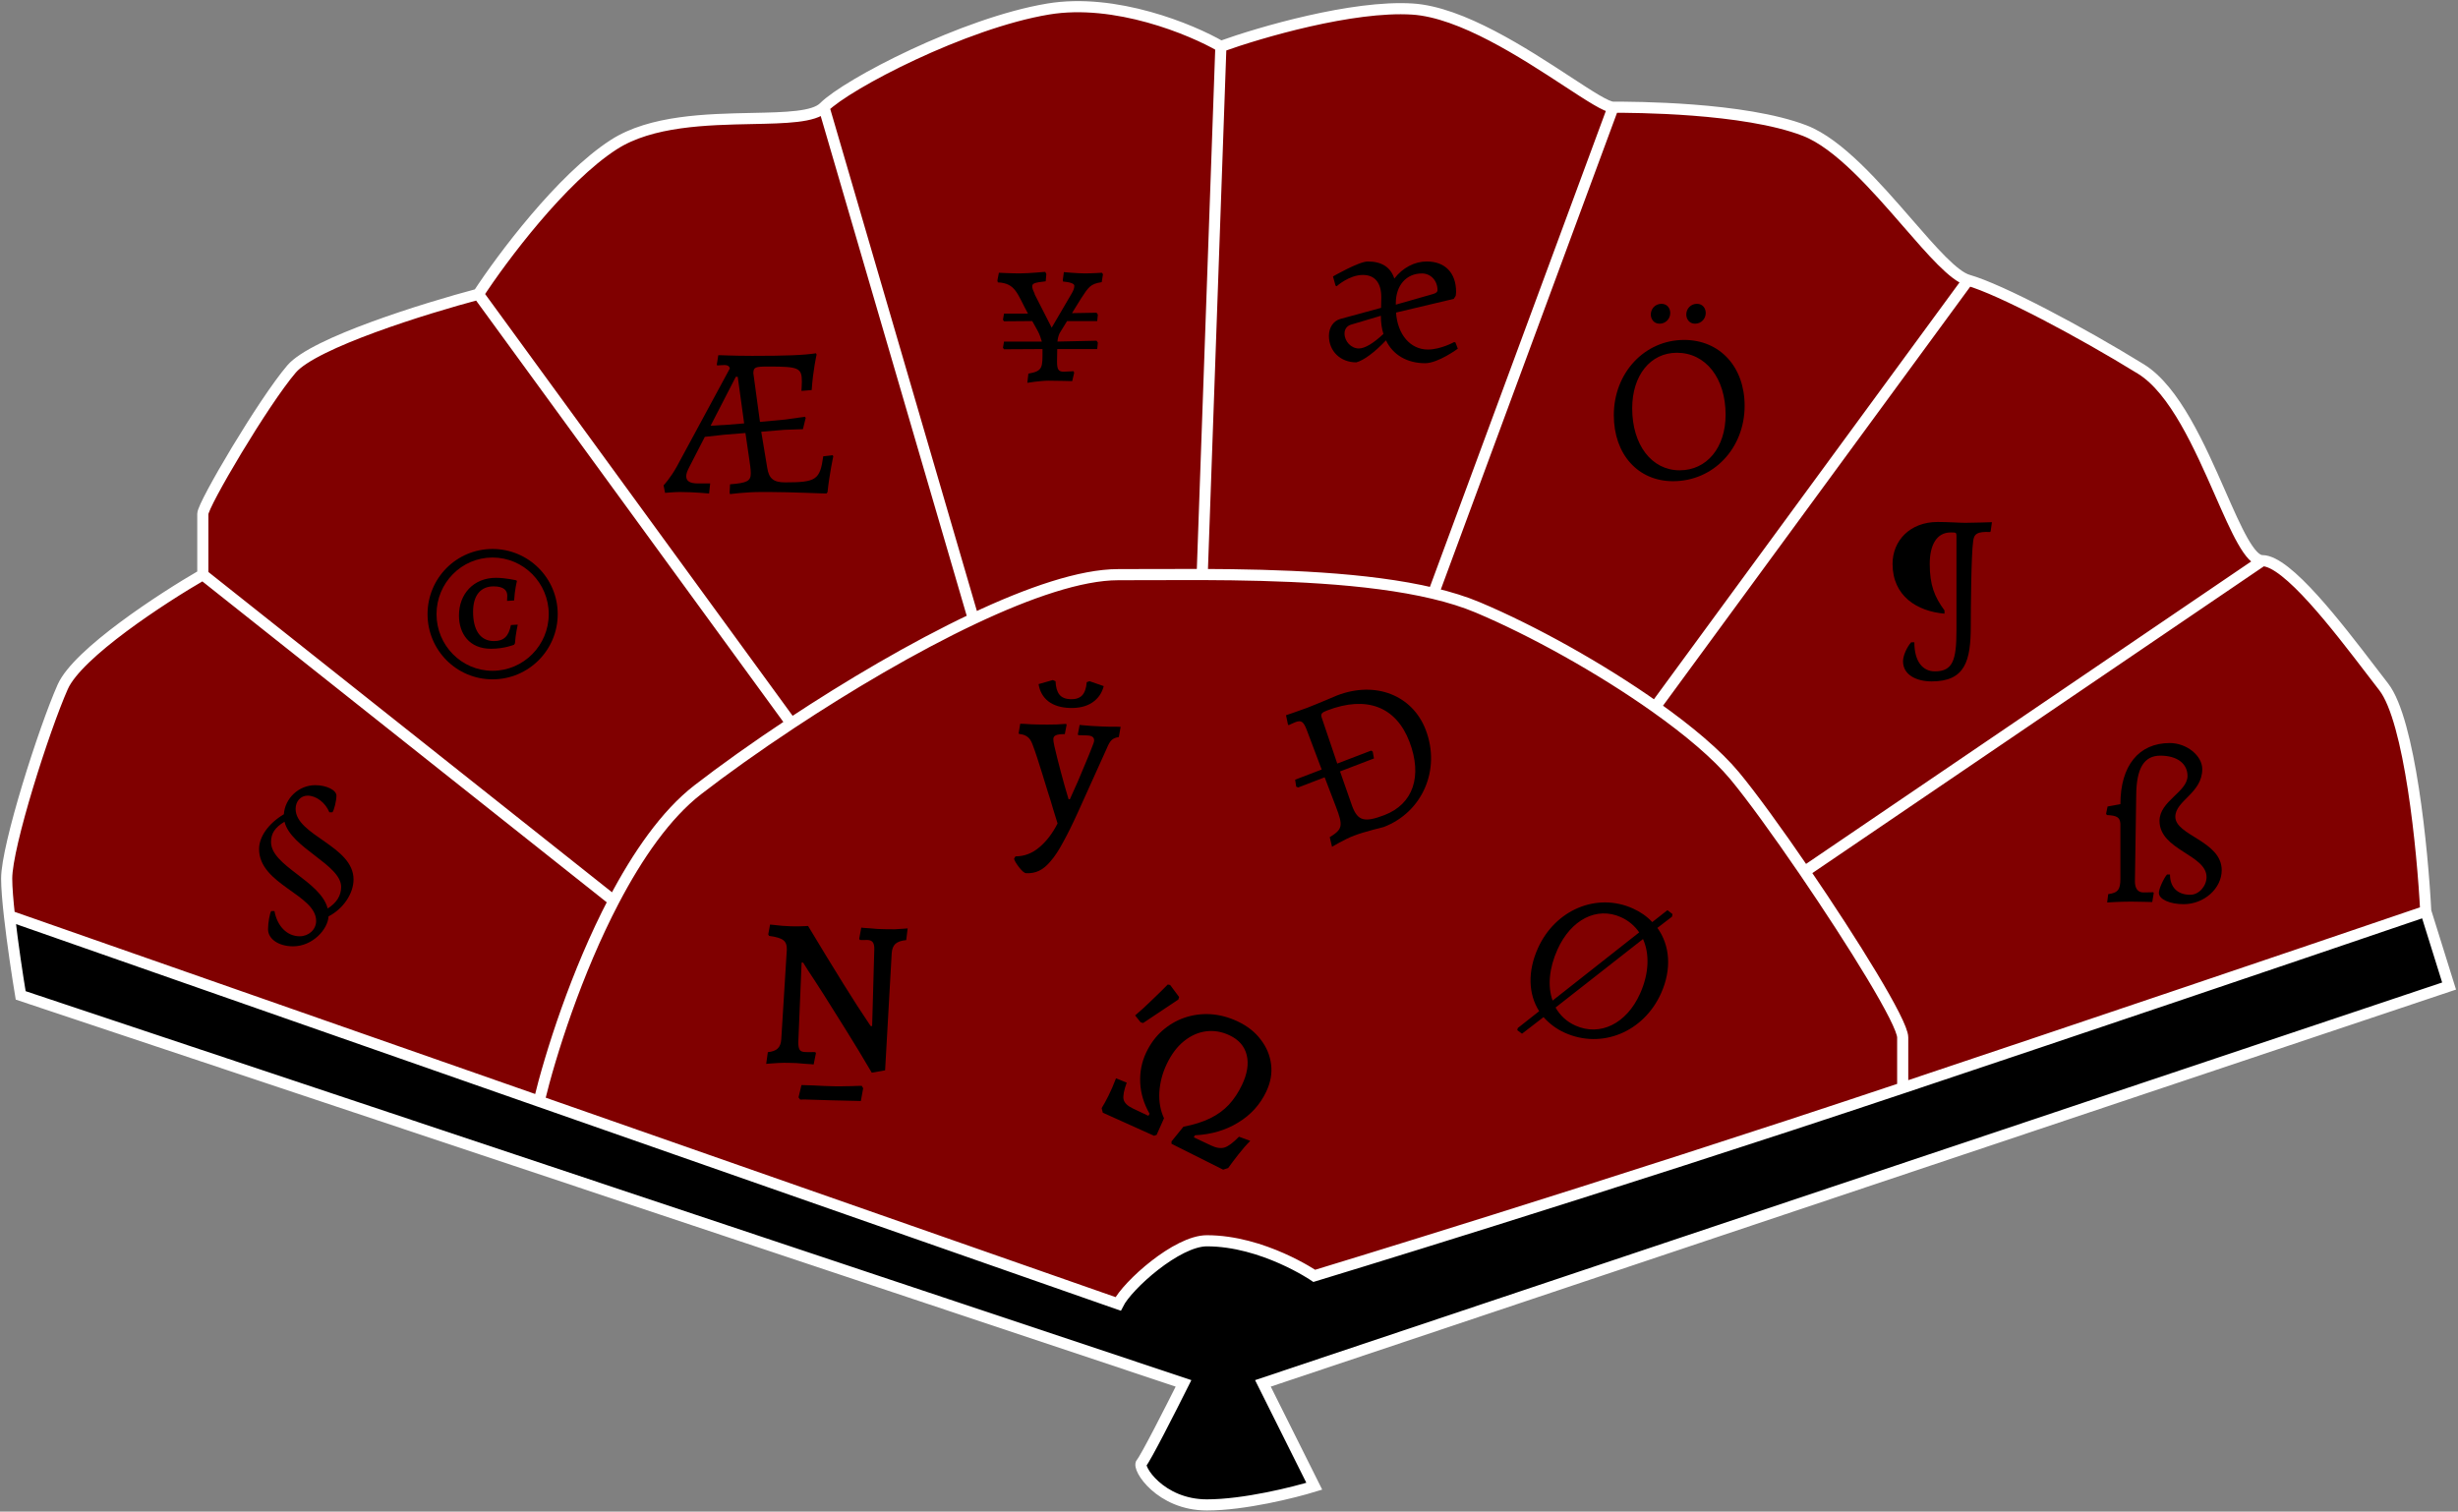 <svg width="1104" height="679" viewBox="0 0 1104 679" fill="none" xmlns="http://www.w3.org/2000/svg">
<rect x="0" y="0" width="1104" height="679" fill="#808080" stroke="none"/>
<path fill-rule="evenodd" clip-rule="evenodd" d="M3 394.625C3 398.701 3.504 404.743 4.25 411.424L242.117 494.677C247.241 473.453 258.937 436.604 275.677 404.626C286.345 384.246 299.062 365.845 313.432 354.729C324.844 345.901 339.335 335.532 355.382 324.923C380.766 308.143 410.043 290.765 437.185 277.944C462.267 266.095 485.527 258.138 502.208 258.138C506.614 258.138 511.288 258.119 516.173 258.099C523.674 258.068 531.672 258.035 539.964 258.066C574.432 258.197 613.96 259.436 643.828 266.537C651.102 268.266 657.802 270.343 663.717 272.836C688.474 283.272 718.898 300.191 743.423 317.551C758.376 328.136 771.135 338.885 779.08 348.43C786.605 357.469 798.448 373.804 810.543 391.522L1016.1 251.838C1010.52 251.838 1004.53 238.231 997.221 221.615C988.03 200.734 976.748 175.101 961.564 165.746C934.296 148.948 898.639 130.049 883.956 125.85C877.523 124.01 867.869 112.899 856.758 100.111C842.509 83.712 825.864 64.555 810.543 58.656C783.275 48.157 732.935 48.157 724.545 48.157C721.654 48.157 714.03 43.17 703.906 36.547C684.65 23.951 656.347 5.437 634.352 4.061C607.504 2.381 565.833 14.56 548.354 20.859C535.069 13.16 500.95 -0.979 470.746 4.061C432.99 10.36 380.553 37.658 370.065 48.157C365.571 52.655 352.991 52.913 337.768 53.225C317.464 53.642 292.46 54.154 275.677 64.955C252.185 80.074 225.337 116.051 214.849 132.149C191.077 138.449 141.016 153.987 130.948 165.746C118.363 180.445 91.096 226.641 91.096 230.84V258.138C72.917 268.637 34.882 293.415 28.17 308.533C19.78 327.431 3 379.927 3 394.625Z" fill="#800000"/>
<path d="M1089.51 409.324C1088.11 382.027 1082.38 323.652 1070.63 308.533C1068.92 306.331 1067.04 303.873 1065.03 301.248C1049.8 281.34 1027.22 251.838 1016.1 251.838L810.543 391.522C832.164 423.195 854.591 459.286 854.591 466.019V488.677C938.651 460.541 1026.15 430.913 1089.51 409.324Z" fill="#800000"/>
<path d="M531.574 621.405C525.98 632.604 514.374 655.422 512.696 657.102C510.599 659.202 521.086 676 542.061 676C558.841 676 581.215 670.401 590.304 667.601L567.231 621.405L1100 442.921L1089.51 409.324C1026.15 430.913 938.651 460.541 854.591 488.677C717.905 534.426 590.304 573.109 590.304 573.109C590.304 573.109 567.231 557.35 542.061 557.35C528.637 557.35 506.404 577.309 502.208 585.708L242.117 494.677L4.25 411.424C5.656 424.021 7.922 438.888 9.293 447.121L531.574 621.405Z" fill="black"/>
<path d="M502.208 585.708C506.404 577.309 528.637 557.35 542.061 557.35C567.231 557.35 590.304 573.109 590.304 573.109C590.304 573.109 717.905 534.426 854.591 488.677V466.019C854.591 459.286 832.164 423.195 810.543 391.522C798.448 373.804 786.605 357.469 779.08 348.43C771.135 338.885 758.376 328.136 743.423 317.551C718.898 300.191 688.474 283.272 663.717 272.836C657.802 270.343 651.102 268.266 643.828 266.537C613.96 259.436 574.432 258.197 539.964 258.066C531.672 258.035 523.674 258.068 516.173 258.099C511.288 258.119 506.614 258.138 502.208 258.138C485.527 258.138 462.267 266.095 437.185 277.944C410.043 290.765 380.766 308.143 355.382 324.923C339.335 335.532 324.844 345.901 313.432 354.729C299.062 365.845 286.345 384.246 275.677 404.626C258.937 436.604 247.241 473.453 242.117 494.677L502.208 585.708Z" fill="#800000"/>
<path d="M1089.51 409.324L1100 442.921L567.231 621.405L590.304 667.601C581.215 670.401 558.841 676 542.061 676C521.086 676 510.599 659.202 512.696 657.102C514.374 655.422 525.98 632.604 531.574 621.405L9.293 447.121C7.922 438.888 5.656 424.021 4.25 411.424M1089.51 409.324C1088.11 382.027 1082.38 323.652 1070.63 308.533C1068.92 306.331 1067.04 303.873 1065.03 301.248C1049.8 281.34 1027.22 251.838 1016.1 251.838M1089.51 409.324C1026.15 430.913 938.651 460.541 854.591 488.677M1016.1 251.838L810.543 391.522M1016.1 251.838C1010.52 251.838 1004.53 238.231 997.221 221.615C988.03 200.734 976.748 175.101 961.564 165.746C934.296 148.948 898.639 130.049 883.956 125.85M883.956 125.85L743.423 317.551M883.956 125.85C877.523 124.01 867.869 112.899 856.758 100.111C842.509 83.712 825.864 64.555 810.543 58.656C783.275 48.157 732.935 48.157 724.545 48.157M724.545 48.157L643.828 266.537M724.545 48.157C721.654 48.157 714.03 43.17 703.906 36.547C684.65 23.951 656.347 5.437 634.352 4.061C607.504 2.381 565.833 14.56 548.354 20.859M548.354 20.859C535.069 13.16 500.95 -0.979 470.746 4.061C432.99 10.36 380.553 37.658 370.065 48.157M548.354 20.859L539.964 258.066M370.065 48.157L437.185 277.944M370.065 48.157C365.571 52.655 352.991 52.913 337.768 53.225C317.464 53.642 292.46 54.154 275.677 64.955C252.185 80.074 225.337 116.051 214.849 132.149M214.849 132.149C191.077 138.449 141.016 153.987 130.948 165.746C118.363 180.445 91.096 226.641 91.096 230.84M214.849 132.149L355.382 324.923M91.096 230.84C91.096 234.2 91.096 250.438 91.096 258.138M91.096 230.84V258.138M91.096 258.138C72.917 268.637 34.882 293.415 28.17 308.533C19.78 327.431 3 379.927 3 394.625C3 398.701 3.504 404.743 4.25 411.424M91.096 258.138L275.677 404.626M4.25 411.424L242.117 494.677M242.117 494.677L502.208 585.708C506.404 577.309 528.637 557.35 542.061 557.35C567.231 557.35 590.304 573.109 590.304 573.109C590.304 573.109 717.905 534.426 854.591 488.677M242.117 494.677C247.241 473.453 258.937 436.604 275.677 404.626M854.591 466.019C854.591 474.418 854.591 484.624 854.591 488.677M854.591 466.019C854.591 459.286 832.164 423.195 810.543 391.522M854.591 466.019V488.677M275.677 404.626C286.345 384.246 299.062 365.845 313.432 354.729C324.844 345.901 339.335 335.532 355.382 324.923M355.382 324.923C380.766 308.143 410.043 290.765 437.185 277.944M437.185 277.944C462.267 266.095 485.527 258.138 502.208 258.138C506.614 258.138 511.288 258.119 516.173 258.099C523.674 258.068 531.672 258.035 539.964 258.066M539.964 258.066C574.432 258.197 613.96 259.436 643.828 266.537M643.828 266.537C651.102 268.266 657.802 270.343 663.717 272.836C688.474 283.272 718.898 300.191 743.423 317.551M743.423 317.551C758.376 328.136 771.135 338.885 779.08 348.43C786.605 357.469 798.448 373.804 810.543 391.522" stroke="white" stroke-width="5"/>
<path d="M116.36 381.4C116.36 375.832 120.584 369.88 127.496 365.752C127.976 358.648 134.12 352.696 141.608 352.696C146.6 352.696 151.112 354.904 151.112 357.4C151.112 359.704 150.056 364.024 149.288 364.888H147.944C146.12 360.472 141.992 357.4 138.152 357.4C135.08 357.4 132.776 359.896 132.776 363.352C132.776 375.256 158.792 379.96 158.792 395.032C158.792 401.464 154.088 408.28 147.56 411.64C147.272 417.4 140.456 425.08 131.624 425.08C125.192 425.08 120.392 421.816 120.392 417.4C120.392 414.52 121.16 410.2 121.832 409.24H123.272C124.52 416.056 128.936 420.568 134.6 420.568C138.632 420.568 141.992 417.592 141.992 413.656C141.992 401.848 116.36 397.336 116.36 381.4ZM121.736 378.232C121.736 388.984 144.008 395.704 147.176 408.088C151.112 405.592 153.224 402.424 153.224 398.392C153.224 388.408 130.664 380.92 127.784 369.112C123.464 371.704 121.736 374.392 121.736 378.232Z" fill="black"/>
<path d="M220.544 291.424C210.752 291.424 206.144 284.608 206.144 276.448C206.144 266.848 212.672 259.552 222.752 259.552C227.168 259.552 231.968 260.704 231.968 260.704L232.16 261.088C232.16 261.088 231.2 264.832 230.912 269.728L227.744 269.92C227.744 269.92 227.84 268.672 227.84 267.616C227.84 265.216 226.304 263.392 221.696 263.392C216.032 263.392 212.48 267.232 212.48 274.816C212.48 282.688 215.456 287.968 221.888 287.968C226.304 287.968 228.512 285.76 229.472 280.768L232.544 280.576C232.544 280.576 231.488 285.28 231.296 288.928L230.912 289.6C230.912 289.6 226.592 291.424 220.544 291.424ZM192.032 275.872C192.032 259.744 204.992 246.592 221.216 246.592C237.44 246.592 250.496 259.744 250.496 275.872C250.496 292 237.44 305.152 221.216 305.152C204.992 305.152 192.032 292 192.032 275.872ZM196.064 275.872C196.064 289.888 207.296 301.312 221.216 301.312C235.136 301.312 246.464 289.888 246.464 275.872C246.464 261.856 235.136 250.432 221.216 250.432C207.296 250.432 196.064 261.856 196.064 275.872Z" fill="black"/>
<path d="M327.896 217.544C335.48 216.968 337.208 216.104 337.208 212.648C337.208 210.536 336.824 208.424 336.536 206.312L334.808 194.504L325.304 195.272L316.568 196.232L309.752 209.48C308.6 211.688 308.216 212.84 308.216 213.896C308.216 216.104 309.848 217.16 313.496 217.16H318.968L318.488 221.672C318.488 221.672 311.384 221 305.24 221C303.128 221 298.712 221.384 298.712 221.384L298.04 218.024C298.04 218.024 301.208 214.664 304.088 209.384L327.8 165.512C327.512 164.36 326.744 163.976 325.4 163.976C324.248 163.976 322.136 164.168 322.136 164.168L321.944 163.784L322.616 159.56C322.616 159.464 328.76 159.848 337.88 159.848C353.048 159.848 360.728 159.56 366.488 158.696L366.776 159.272C366.776 159.272 365.144 166.376 364.568 175.208L359.96 175.592C359.96 175.592 360.152 172.808 360.152 171.464C360.152 165.224 358.808 164.648 345.08 164.648C339.128 164.648 338.456 164.936 338.36 167.624L341.336 189.512L352.664 188.456L361.496 187.208L361.88 187.688L360.632 192.776L352.376 193.064L341.912 193.928L344.6 210.152C345.368 215.048 347.48 216.68 352.664 216.68C366.584 216.68 368.312 215.528 369.752 204.968L373.976 204.488L374.264 204.968C374.264 204.968 372.536 212.936 371.672 221.096L371.192 221.672C371.192 221.768 355.064 221 345.368 221H342.104C334.712 221 327.896 221.96 327.896 221.96L327.704 221.288L327.896 217.544ZM319.16 191.24L327.224 190.76L334.232 190.184L331.352 169.256H330.488L319.16 191.24Z" fill="black"/>
<path d="M621.502 371.488C621.502 371.488 612.752 373.605 608.18 375.355C603.698 377.072 598.282 380.379 598.282 380.379L597.241 376.049C603.07 372.48 603.307 370.951 600.012 362.344L594.965 349.165L583.042 353.731L582.174 353.343L581.703 350.234L593.627 345.669L586.954 327.973C585.478 324.118 584.472 323.372 581.783 324.401C580.707 324.813 578.803 325.748 578.803 325.748L578.487 325.458L577.604 321.273C577.604 321.273 583.714 319.242 587.12 317.937C591.244 316.358 600.61 312.361 600.61 312.361C617.824 305.77 634.397 312.274 640.37 327.874C647.201 345.714 638.895 364.828 621.502 371.488ZM593.634 322.331L600.62 342.991L615.861 337.155L616.549 337.611L617.11 340.686L601.869 346.522L607.359 362.203C609.865 368.748 612.848 369.559 621.813 366.126C634.723 361.183 638.974 348.659 633.035 333.149C626.994 317.37 613.768 312.36 596.106 319.123C593.596 320.084 593.106 320.683 593.634 322.331Z" fill="black"/>
<path d="M516.328 500.307C513.74 495.754 512.337 491.089 512.12 486.312C511.902 481.536 512.793 477.037 514.793 472.814C516.627 468.938 519.019 465.681 521.969 463.041C525.003 460.37 528.339 458.409 531.977 457.157C535.699 455.875 539.596 455.347 543.666 455.575C547.794 455.83 551.882 456.916 555.931 458.832C560.328 460.914 563.779 463.645 566.285 467.027C568.876 470.378 570.416 474.081 570.904 478.135C571.419 482.132 570.691 486.213 568.719 490.378C565.953 496.22 561.744 500.848 556.092 504.262C550.497 507.703 544.04 509.603 536.719 509.96L536.18 510.874L543.902 514.53C546.332 515.68 548.385 515.979 550.062 515.428C551.74 514.877 553.881 513.27 556.486 510.609L561.55 512.476C559.813 514.202 558.038 516.23 556.227 518.559C554.444 520.83 552.913 522.867 551.635 524.67L549.375 525.405L526.194 513.794L526.171 512.721L531.526 506.121C536.202 505.219 540.197 503.96 543.511 502.342C546.826 500.725 549.631 498.69 551.926 496.236C554.248 493.724 556.231 490.732 557.874 487.262C560.229 482.287 560.92 477.835 559.948 473.905C558.977 469.975 556.408 467.024 552.243 465.052C548.773 463.409 545.267 462.812 541.727 463.26C538.187 463.708 534.869 465.183 531.773 467.682C528.705 470.125 526.103 473.602 523.967 478.113C522.078 482.105 520.993 486.265 520.714 490.594C520.493 494.95 521.192 498.857 522.813 502.315L519.495 509.772L518.344 510.183L495.319 499.814L494.802 497.764C495.688 496.342 496.694 494.517 497.819 492.288C498.945 490.06 500.091 487.416 501.256 484.356L506.065 486.314C504.82 489.69 504.345 492.191 504.637 493.816C505.015 495.411 506.419 496.784 508.848 497.934L515.79 501.22L516.328 500.307ZM529.267 448.971L513.434 459.531L512.31 459.212L509.839 456.13C512.454 453.898 514.952 451.611 517.335 449.27C519.776 446.956 522.159 444.614 524.485 442.245L525.562 442.437L529.586 447.847L529.267 448.971Z" fill="black"/>
<path d="M391.555 481.841C387.54 474.995 383.671 468.6 379.948 462.659C376.227 456.654 372.931 451.398 370.061 446.891C367.19 442.385 364.898 438.856 363.183 436.306C361.535 433.694 360.711 432.388 360.711 432.388L360.039 432.368L358.544 468.435C358.563 469.908 358.786 470.972 359.214 471.625C359.644 472.215 360.435 472.527 361.586 472.562C361.906 472.572 362.418 472.588 363.122 472.61C363.891 472.569 364.596 472.559 365.236 472.579C365.875 472.599 366.195 472.608 366.195 472.608L366.468 473.097L365.448 478.156C365.448 478.156 365.065 478.112 364.3 478.025C363.532 478.001 362.573 477.939 361.424 477.84C360.274 477.741 359.061 477.639 357.783 477.536C356.504 477.496 355.353 477.461 354.329 477.429C352.858 477.384 351.321 477.401 349.717 477.479C348.178 477.56 346.863 477.648 345.771 477.742C344.68 477.837 344.134 477.884 344.134 477.884L344.873 472.624C346.864 472.429 348.321 471.898 349.244 471.03C350.231 470.164 350.787 468.74 350.912 466.759L353.398 426.593C353.461 424.546 352.928 423.121 351.801 422.317C350.739 421.452 348.613 420.811 345.425 420.392L345.062 419.709L345.869 415.315C345.869 415.315 346.412 415.364 347.498 415.462C348.583 415.559 349.86 415.695 351.327 415.868C352.796 415.977 354.139 416.05 355.354 416.088C356.569 416.125 357.754 416.13 358.907 416.101C360.061 416.073 361.022 416.038 361.792 415.998C362.561 415.958 362.946 415.938 362.946 415.938C365.749 420.57 368.491 425.105 371.171 429.541C373.854 433.914 376.385 438.026 378.763 441.877C381.144 445.664 383.25 448.994 385.083 451.868C386.981 454.68 388.449 456.902 389.487 458.535C390.528 460.104 391.048 460.888 391.048 460.888L391.719 460.909L392.685 426.458C392.73 424.987 392.506 423.923 392.014 423.268C391.522 422.612 390.733 422.268 389.645 422.234C388.877 422.211 388.109 422.219 387.339 422.259C386.636 422.238 386.252 422.226 386.188 422.224L385.918 421.639L386.839 416.673C386.839 416.673 387.19 416.716 387.892 416.802C388.659 416.826 389.586 416.886 390.671 416.984C391.821 417.083 392.97 417.182 394.12 417.282C395.335 417.319 396.423 417.353 397.382 417.382C398.789 417.426 400.294 417.44 401.895 417.425C403.498 417.347 404.845 417.26 405.937 417.166C407.092 417.073 407.67 417.027 407.67 417.027L407.028 422.29C404.845 422.478 403.227 423.037 402.174 423.965C401.185 424.895 400.63 426.287 400.508 428.14L397.543 480.777L391.555 481.841ZM359.392 493.913L358.654 492.93L359.977 487.4C359.977 487.4 360.457 487.415 361.416 487.444C362.44 487.476 363.719 487.515 365.254 487.563C366.788 487.674 368.386 487.755 370.049 487.806C371.776 487.859 373.344 487.908 374.751 487.951C376.35 488 378.079 487.99 379.938 487.919C381.859 487.914 383.526 487.869 384.937 487.785C386.346 487.764 387.051 487.754 387.051 487.754L387.69 488.83L386.649 494.56L373.021 494.237C371.165 494.18 369.15 494.118 366.975 494.051C364.864 493.986 363.073 493.93 361.602 493.885C360.129 493.904 359.392 493.913 359.392 493.913Z" fill="black"/>
<path d="M460.774 392.22C460.454 392.211 459.982 391.94 459.358 391.408C458.798 390.879 458.21 390.221 457.594 389.433C457.04 388.712 456.55 387.992 456.124 387.275C455.698 386.557 455.491 386.007 455.503 385.623L456.108 384.681C460.014 384.673 463.545 383.342 466.7 380.685C469.919 378.031 472.687 374.435 475.004 369.896C474.423 367.957 473.754 365.792 472.995 363.399C472.302 360.945 471.517 358.391 470.638 355.739C469.823 353.088 469.008 350.438 468.193 347.788C467.379 345.137 466.591 342.648 465.83 340.319C465.07 337.991 464.363 335.984 463.711 334.299C463.12 332.68 462.323 331.535 461.319 330.864C460.379 330.195 459.175 329.806 457.705 329.696L457.525 329.307L458.231 325.102C458.423 325.108 458.999 325.126 459.958 325.156C460.918 325.185 461.972 325.25 463.122 325.349C464.337 325.386 465.297 325.416 466 325.438C467.536 325.485 469.04 325.499 470.513 325.481C472.051 325.464 473.428 325.442 474.645 325.416C475.929 325.327 476.955 325.263 477.725 325.223C478.494 325.182 478.879 325.162 478.879 325.162L479.056 325.648L478.257 329.753C476.272 329.756 474.922 329.938 474.207 330.301C473.493 330.599 473.124 331.164 473.098 331.995C473.08 332.571 473.24 333.632 473.576 335.18C473.915 336.663 474.34 338.437 474.853 340.501C475.368 342.502 475.911 344.6 476.484 346.795C477.059 348.925 477.605 350.927 478.124 352.8C478.644 354.609 479.079 356.095 479.427 357.258C479.776 358.421 479.95 359.003 479.95 359.003L480.525 359.021C481.692 356.495 482.895 353.811 484.135 350.968C485.375 348.125 486.515 345.407 487.556 342.814C488.66 340.222 489.561 338.009 490.257 336.174C491.018 334.34 491.406 333.199 491.419 332.752C491.445 331.92 491.207 331.336 490.705 331.001C490.205 330.601 489.347 330.383 488.132 330.345L484.294 330.227L484.114 329.837L484.915 325.636C484.915 325.636 485.426 325.684 486.448 325.779C487.469 325.875 488.747 325.978 490.28 326.089C491.813 326.201 493.347 326.28 494.883 326.327C495.97 326.361 497.122 326.396 498.337 326.434C499.555 326.407 500.611 326.408 501.507 326.435C502.466 326.465 503.074 326.484 503.33 326.491L502.516 331.077C501.101 331.289 500.031 331.736 499.305 332.418C498.58 333.1 497.871 334.295 497.178 336.003L484.087 364.989C481.683 370.294 479.498 374.709 477.533 378.234C475.629 381.825 473.781 384.649 471.989 386.707C470.259 388.831 468.484 390.313 466.666 391.153C464.911 391.996 462.947 392.351 460.774 392.22ZM480.54 318.01C476.51 317.886 473.275 316.89 470.835 315.022C468.46 313.156 467.002 310.581 466.463 307.299L472.858 305.479L474.091 305.998C474.2 308.69 474.779 310.693 475.827 312.006C476.875 313.319 478.55 314.011 480.853 314.082C483.092 314.151 484.806 313.595 485.995 312.415C487.186 311.171 487.887 309.176 488.1 306.429L489.362 305.988L495.729 308.201C494.927 311.378 493.186 313.853 490.506 315.627C487.892 317.34 484.57 318.134 480.54 318.01Z" fill="black"/>
<path d="M681.7 461.795L691.31 454.217C686.435 446.557 686.054 436.389 690.732 425.967C698.515 408.626 717.181 400.799 733.384 408.072C736.8 409.605 739.765 411.673 742.105 414.196L748.928 408.841L751.193 410.594L750.984 411.763L744.405 416.807C750.059 424.606 750.936 435.312 746.061 446.172C738.238 463.601 719.397 471.349 702.844 463.919C698.903 462.15 695.793 459.702 693.269 456.885L683.611 464.336L681.483 462.749L681.7 461.795ZM707.564 460.671C718.687 465.664 730.562 459.84 736.616 446.352C740.704 437.244 740.941 428.511 737.954 421.803L698.675 452.577C700.67 456.104 703.623 458.902 707.564 460.671ZM699.522 426.545C695.748 434.953 695.055 443.06 697.342 449.453L736.239 418.824C734.271 415.941 731.463 413.523 728.047 411.99C717.187 407.116 705.576 413.058 699.522 426.545Z" fill="black"/>
<path d="M463.624 128.664C463.624 129.528 464.008 130.488 464.776 132.12H464.68L472.36 147.192L481.288 131.928C481.96 130.776 482.536 129.624 482.536 128.376C482.536 127.32 480.52 126.744 477.448 126.456C477.448 126.264 477.352 125.976 477.352 125.784L477.832 122.232C477.832 122.232 483.784 122.808 487.24 122.808C490.408 122.808 494.92 122.52 494.92 122.52L495.4 123.192L494.824 126.744C489.64 127.512 488.872 129.048 485.512 134.136L481.48 140.664L492.52 140.472L493.096 141.336L492.808 144.216H479.272L475.912 149.688C475.432 150.648 475.048 152.184 474.952 153.432L492.52 153.048L493.096 153.912L492.808 156.792H474.856C474.856 158.616 474.76 160.536 474.76 162.36C474.76 165.912 475.336 166.968 477.832 166.968C478.408 166.968 478.984 166.872 479.656 166.872C481 166.776 482.248 166.776 482.248 166.776L482.44 167.544L481.576 171.192C481.576 171.192 474.664 171 471.016 171C467.176 171 461.416 171.96 461.416 171.96L461.896 167.832C468.616 166.68 468.232 164.952 468.232 156.792C462.472 156.792 456.712 156.888 450.952 156.888L450.472 156.216L450.952 153.432H467.944C467.464 151.8 466.984 150.264 465.928 148.344L463.624 144.216C459.4 144.216 455.176 144.312 450.952 144.312L450.472 143.64L450.952 140.856H461.704C456.808 131.928 456.232 127.224 448.168 126.84L447.976 125.976L448.648 122.52C448.648 122.52 454.216 122.808 457.96 122.808C462.664 122.808 469.48 122.04 469.48 122.136L469.96 123.096L469.672 126.36C464.296 126.936 463.624 127.416 463.624 128.664Z" fill="black"/>
<path d="M653.712 153.84L654.768 156.624C654.768 156.624 645.936 163.152 640.08 163.152C632.016 163.152 625.584 159.408 622.512 152.88C617.52 158.16 612.528 161.904 609.168 162.768C602.064 162.768 596.88 157.776 596.88 150.864C596.88 147.12 598.896 144.144 601.968 143.28L620.304 138.288L620.4 133.488C620.4 127.056 617.52 123.504 612.144 123.504C605.904 123.504 600.336 128.592 600.336 128.592L599.856 128.304L598.704 124.176C598.704 124.176 610.32 117.456 614.352 117.456C620.592 117.456 624.624 120.048 626.256 125.136C630 120.24 635.376 117.456 640.848 117.456C649.008 117.456 654 122.544 654 131.088C654 131.952 653.808 132.912 653.808 132.912L652.944 134.256L627.024 140.4C627.696 150.288 633.456 157.008 641.328 157.008C647.088 157.008 653.136 153.648 653.136 153.648L653.712 153.84ZM620.208 141.84L606.96 145.776C604.848 146.352 603.888 147.984 603.888 149.808C603.888 153.36 606.864 156.528 610.32 156.528C613.008 156.528 616.848 154.224 621.36 150C620.592 147.6 620.208 144.912 620.208 141.84ZM626.928 136.176V136.848L643.728 132.048C644.976 131.664 645.648 131.184 645.648 130.32C645.648 126.096 642.672 122.832 638.64 122.832C631.632 122.832 626.928 128.208 626.928 136.176Z" fill="black"/>
<path d="M754.408 211.256C766.6 211.256 775.048 201.08 775.048 186.296C775.048 169.88 766.12 158.456 753.16 158.456C741.256 158.456 733.096 168.632 733.096 183.416C733.096 199.832 741.832 211.256 754.408 211.256ZM751.432 216.152C735.688 216.152 724.84 204.056 724.84 186.488C724.84 167.48 738.664 152.696 756.424 152.696C772.456 152.696 783.592 164.792 783.592 182.264C783.592 201.368 769.576 216.152 751.432 216.152ZM761.32 145.4C758.728 145.4 757.384 143.288 757.384 141.272C757.384 138.68 759.4 136.472 762.184 136.472C764.776 136.472 766.12 138.488 766.12 140.6C766.12 143.192 764.104 145.4 761.32 145.4ZM745.384 145.4C742.792 145.4 741.448 143.288 741.448 141.272C741.448 138.68 743.464 136.472 746.248 136.472C748.84 136.472 750.184 138.488 750.184 140.6C750.184 143.192 748.168 145.4 745.384 145.4Z" fill="black"/>
<path d="M878.736 283.136V240.512C878.64 239.264 878.64 239.168 876.144 239.168C869.712 239.168 866.736 245.024 866.736 253.28C866.736 262.784 868.848 268.064 873.36 274.208V275.648C861.072 274.592 850.032 267.776 850.032 253.28C850.032 242.912 857.808 234.464 870.288 234.464C875.088 234.464 880.176 234.848 882.672 234.848C886.32 234.848 894.672 234.56 894.672 234.56L894.096 238.592L893.904 238.976C888.048 238.688 886.512 239.84 886.224 243.296C885.36 248.96 885.168 273.824 885.168 281.216C885.168 296.864 882.672 306.08 867.6 306.08C860.976 306.08 854.736 303.296 854.736 297.056C854.736 294.464 856.464 290.72 858.384 288.512H859.824C859.824 297.152 863.568 301.568 869.04 301.568C877.104 301.568 878.736 296.576 878.736 283.136Z" fill="black"/>
<path d="M969.648 401.064C969.648 399.24 971.76 394.632 973.296 392.808H974.64C974.64 398.568 978 401.928 983.76 401.928C987.6 401.928 991.056 398.088 991.056 393.96C991.056 383.88 969.936 381.864 969.936 368.712C969.936 359.784 982.512 355.752 982.512 348.552C982.512 342.984 977.808 339.432 970.32 339.432C963.024 339.432 959.568 345 959.472 357.192L958.896 395.592C958.8 398.952 960.144 400.872 962.64 400.872C965.424 400.872 967.152 400.776 967.152 400.776L967.344 401.16L966.672 405.192C966.672 405.192 960.048 405 957.168 405C951.792 405 946.416 405.384 946.416 405.384L946.896 401.64C951.408 401.064 952.368 399.432 952.368 394.632V370.056C952.176 367.176 950.832 366.312 946.32 366.12L945.936 365.544L946.608 362.28L952.368 361.224C952.368 343.944 960.624 333.768 974.544 333.768C982.128 333.768 989.136 339.432 989.136 345.48C989.136 356.328 977.04 359.592 977.04 366.888C977.04 375.336 997.872 377.736 997.872 390.888C997.872 399.048 990 406.152 980.784 406.152C974.544 406.152 969.648 403.944 969.648 401.064Z" fill="black"/>
</svg>
